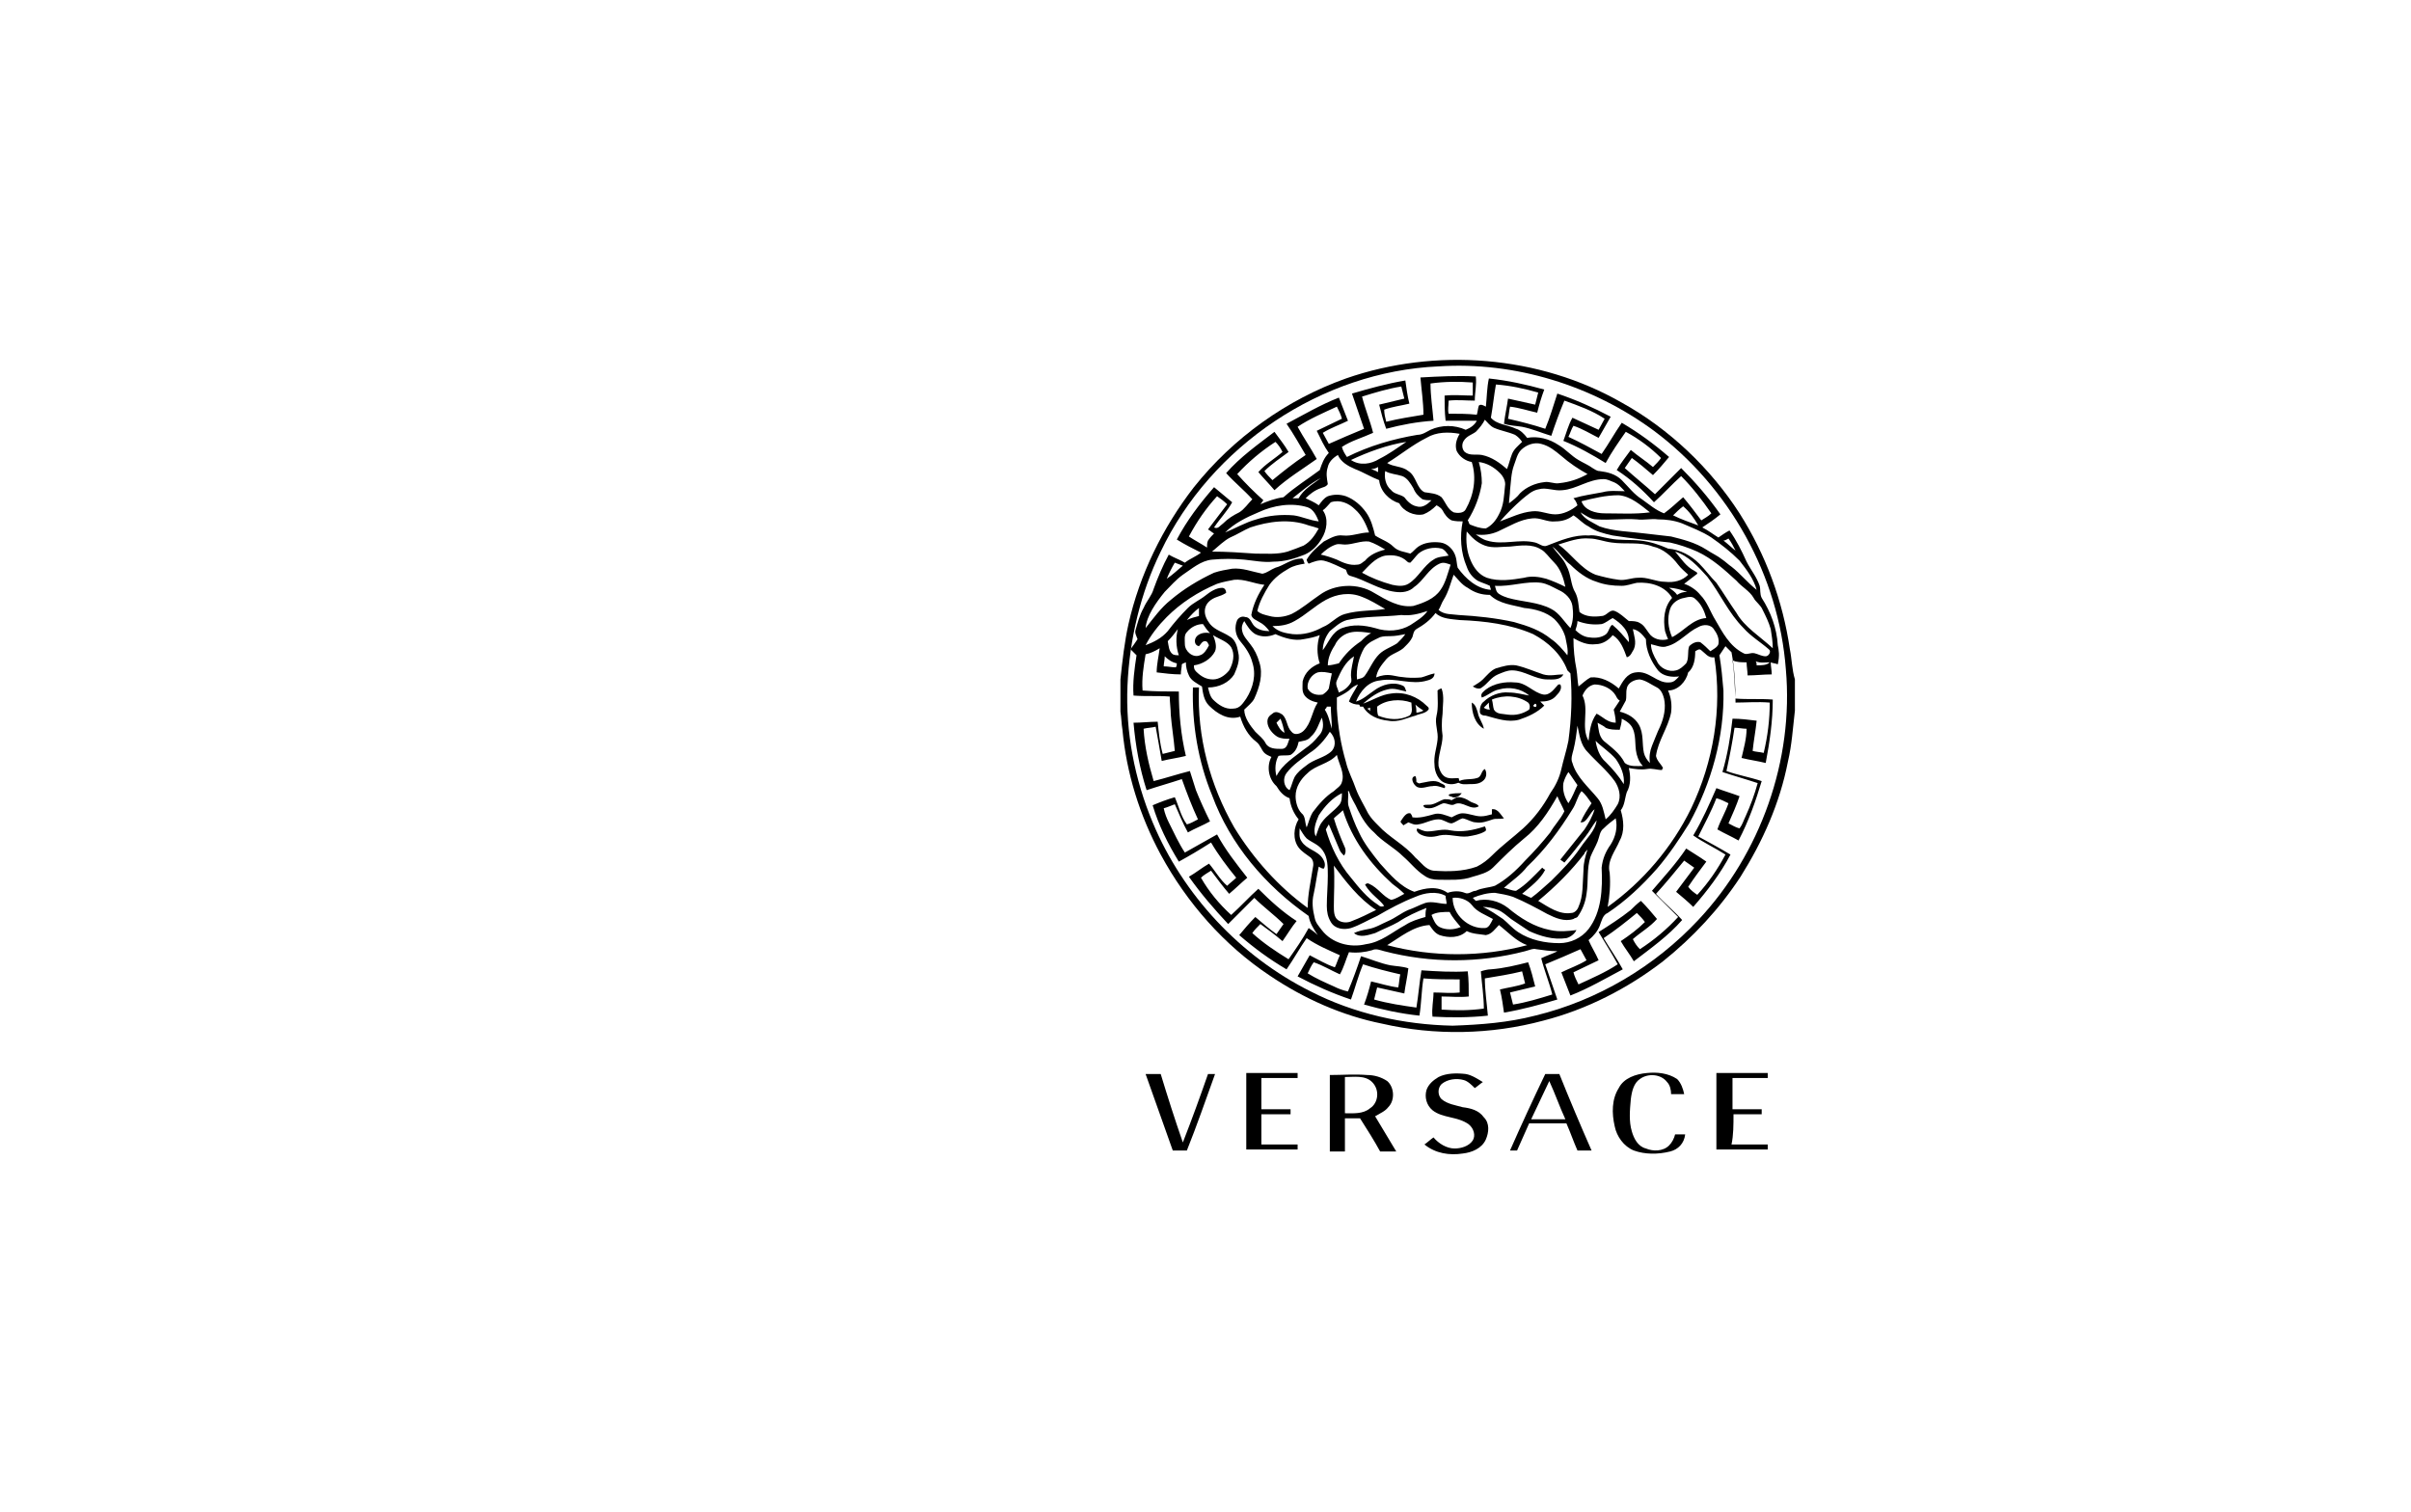 <?xml version="1.0" encoding="utf-8"?>
<!-- Generator: Adobe Illustrator 26.0.3, SVG Export Plug-In . SVG Version: 6.00 Build 0)  -->
<svg version="1.1" id="Слой_8" xmlns="http://www.w3.org/2000/svg" xmlns:xlink="http://www.w3.org/1999/xlink" x="0px" y="0px"
	 viewBox="0 0 239.5 150.2" style="enable-background:new 0 0 239.5 150.2;" xml:space="preserve">
<g>
	<path d="M177.8,64.5c-0.7-4.8-2.4-9.4-5-13.5c-2.9-4.5-7-8.4-11.7-11c-8.2-4.7-18.5-5.5-27.4-2.4c-5.9,2.1-11.2,5.9-15.1,10.8
		c-3.1,4-5.4,8.7-6.5,13.6c-0.4,1.8-0.6,3.6-0.8,5.5v3.2c0.1,0.6,0.1,1.2,0.2,1.8c0.4,4.3,1.7,8.5,3.8,12.4c2.6,4.8,6.3,9,10.8,12
		c3.4,2.3,7.2,4,11.2,4.8c5.2,1.2,10.8,1.1,16-0.3c4.3-1.1,8.4-3.2,11.9-5.9c3-2.4,5.6-5.2,7.7-8.4c2.2-3.5,3.9-7.3,4.7-11.4
		c0.4-1.7,0.5-3.4,0.7-5.1v-3.1C178,66.5,178,65.5,177.8,64.5z M168.7,91.4c-4.3,4.6-10,8-16.2,9.5c-2.7,0.7-5.4,0.9-8.2,1
		c-4.9-0.1-9.8-1.2-14.1-3.4c-7-3.5-12.7-9.6-15.7-16.8c-1.8-4.3-2.7-9-2.5-13.6c0.2-4.6,1.3-9.2,3.3-13.3c5-10.5,16-17.9,27.6-18.4
		c7.6-0.5,15.3,1.9,21.4,6.4c7.5,5.6,12.4,14.4,13.1,23.7C178.2,75.5,174.9,84.8,168.7,91.4z"/>
	<path d="M176.6,64.1c-0.1-1.7-0.7-3.3-1.6-4.7c-0.2-0.4-0.1-0.8-0.2-1.2c-0.3-0.9-0.9-1.6-1.3-2.4c-0.5-1.1-1-2.1-1.7-3.1
		c-0.4,0.2-0.8,0.5-1.1,0.7c-0.5-0.3-1-0.7-1.6-1c0.6-0.4,1.2-0.8,1.8-1.3c-1.2-1.7-2.5-3.2-3.9-4.6c-0.9,0.9-1.7,1.7-2.6,2.6
		c-1-0.9-2-1.7-3-2.6c0.2-0.3,0.5-0.7,0.7-1c0.7,0.5,1.4,1.1,2.1,1.7c0.6-0.6,1.1-1.2,1.6-1.8c-1.5-1.3-3-2.4-4.7-3.4
		c-0.7,1-1.3,2.1-2,3.1c-1.1-0.6-2.2-1.2-3.3-1.7c0.2-0.4,0.3-0.8,0.5-1.1c0.9,0.3,1.7,0.8,2.5,1.2c0.4-0.7,0.8-1.4,1.2-2.1
		c-1.7-0.9-3.5-1.7-5.3-2.3c-0.4,1.2-0.7,2.3-1.2,3.5c-1.2-0.4-2.4-0.7-3.7-1c0.1-0.4,0.1-0.8,0.2-1.2c0.9,0.1,1.8,0.4,2.7,0.6
		c0.2-0.8,0.4-1.5,0.7-2.3c-1.8-0.5-3.6-0.9-5.5-1.1c-0.2,0.9-0.2,1.9-0.3,2.8c-0.2-0.1-0.5-0.3-0.7-0.1c-0.1,0.3-0.1,0.6-0.2,0.9
		c-0.9-0.1-1.9-0.1-2.8-0.1c-0.1-0.4,0-0.8,0-1.3c0.9-0.1,1.7,0,2.6,0c0-0.8,0.2-1.6,0.1-2.4c-1.8-0.1-3.7,0-5.5,0.1
		c0.1,1.2,0.3,2.5,0.3,3.7c-1.2,0.2-2.5,0.4-3.7,0.7c-0.1-0.4-0.2-0.8-0.2-1.2c0.8-0.3,1.7-0.4,2.5-0.6c-0.2-0.8-0.3-1.6-0.4-2.3
		c-1.8,0.3-3.6,0.8-5.3,1.3c0.4,1.2,0.8,2.3,1.2,3.5c-1.2,0.5-2.4,1-3.5,1.5c-0.2-0.4-0.4-0.7-0.6-1.1c0.8-0.5,1.7-0.8,2.5-1.2
		c-0.3-0.8-0.6-1.5-0.9-2.3c-1.8,0.7-3.5,1.7-5.2,2.6c0.7,1,1.3,2.1,1.9,3.1c-1.2,0.8-2.2,1.6-3.3,2.5c-0.3-0.3-0.6-0.6-0.8-0.9
		c0.7-0.7,1.6-1.3,2.4-1.9c-0.4-0.7-0.9-1.3-1.4-2c-1.7,1.3-3.4,2.5-4.8,4.1c0.8,0.9,1.8,1.7,2.6,2.6c-0.4,0.4-0.8,1-1.3,1.3
		c-0.6,0.3-1.1,0.6-1.6,1.1c-0.3,0.2-0.5,0.6-0.9,0.4c0.6-0.9,1.3-1.6,1.8-2.5c-0.6-0.5-1.2-1-1.8-1.5c-1.4,1.6-2.7,3.3-3.7,5.2
		c0.8,0.5,1.6,0.9,2.4,1.3c-0.5,0.4-1.1,0.6-1.6,1c-0.5-0.3-1.1-0.5-1.6-0.8c-0.6,1.1-1.1,2.3-1.5,3.4c-0.2,0.7-0.7,1.2-1,1.9
		c-0.4,0.7-0.6,1.5-0.8,2.2c-0.1,0.3,0.1,0.6,0.2,0.9c-0.2,0.3-0.4,0.6-0.7,1c0.2,0.2,0.4,0.4,0.6,0.6c-0.2,1.3-0.4,2.7-0.3,4
		c1.2,0.1,2.4,0,3.6,0.1c0,0.6,0.1,1.2,0.1,1.8c0.1,1.2,0.3,2.4,0.4,3.6c-0.4,0.1-0.8,0.2-1.2,0.3c-0.3-1.1-0.4-2.2-0.5-3.2
		c-0.8,0-1.6,0.1-2.4,0.1c0.2,2.3,0.6,4.5,1.3,6.7c1.2-0.4,2.3-0.7,3.5-1.1c0.5,1.4,1,2.7,1.6,4c-0.4,0.2-0.7,0.4-1.1,0.5
		c-0.6-0.8-0.8-1.8-1.2-2.7c-0.7,0.2-1.5,0.5-2.2,0.8c0.6,2,1.5,3.8,2.6,5.6c1.1-0.6,2.1-1.2,3.2-1.9c0.7,1.2,1.6,2.4,2.5,3.5
		c-0.3,0.3-0.6,0.5-0.9,0.8c-0.7-0.6-1.2-1.5-1.8-2.2c-0.7,0.4-1.3,0.9-2,1.3c1.2,1.7,2.5,3.2,3.9,4.7c0.9-0.9,1.7-1.7,2.6-2.6
		c0.9,0.9,2,1.7,2.9,2.6c-0.2,0.3-0.5,0.7-0.7,1c-0.7-0.5-1.4-1.1-2.1-1.7c-0.6,0.6-1.1,1.2-1.6,1.8c1.5,1.3,3,2.4,4.7,3.4
		c0.7-1,1.3-2.1,2-3.1c1,0.7,2.2,1.2,3.3,1.7c-0.2,0.4-0.3,0.8-0.5,1.2c-0.9-0.3-1.7-0.8-2.5-1.2c-0.4,0.7-0.8,1.4-1.2,2.1
		c1.7,0.9,3.5,1.7,5.3,2.3c0.4-1.1,0.7-2.3,1.2-3.5c1.2,0.4,2.4,0.7,3.7,1c-0.1,0.4-0.1,0.8-0.2,1.3c-0.9-0.1-1.8-0.4-2.7-0.6
		c-0.2,0.8-0.4,1.5-0.7,2.3c1.8,0.5,3.6,0.9,5.5,1.1c0.2-1.2,0.2-2.5,0.4-3.7c1.2,0.1,2.4,0.1,3.6,0.1c0,0.4,0,0.8,0,1.3
		c-0.9,0.1-1.7,0-2.6,0c0,0.8-0.2,1.6-0.1,2.4c1.8,0.1,3.7,0.1,5.5-0.1c-0.1-1.2-0.3-2.5-0.3-3.7c1.2-0.2,2.5-0.4,3.7-0.7
		c0.1,0.4,0.2,0.8,0.3,1.2c-0.8,0.3-1.7,0.4-2.5,0.6c0.2,0.8,0.3,1.6,0.4,2.3c1.8-0.3,3.6-0.8,5.3-1.3c-0.4-1.2-0.8-2.3-1.2-3.5
		c1.2-0.5,2.4-1,3.5-1.5c0.2,0.4,0.4,0.7,0.6,1.1c-0.8,0.5-1.7,0.8-2.5,1.2c0.3,0.8,0.6,1.5,0.9,2.3c1.8-0.7,3.5-1.7,5.2-2.6
		c-0.6-1.1-1.3-2.1-1.9-3.1c1.2-0.8,2.2-1.6,3.3-2.5c0.3,0.3,0.6,0.6,0.8,0.9c-0.7,0.7-1.5,1.3-2.4,1.9c0.4,0.7,0.9,1.3,1.3,2
		c1.7-1.3,3.4-2.5,4.8-4.1c-0.8-0.9-1.8-1.7-2.6-2.6c1-1.1,1.9-2.2,2.8-3.3c0.3,0.2,0.7,0.5,1,0.7c-0.6,0.8-1.2,1.6-1.8,2.4
		c0.6,0.5,1.2,1,1.7,1.5c1.4-1.6,2.7-3.3,3.7-5.2c-1-0.6-2.1-1.2-3.2-1.8c0.6-1.2,1.3-2.5,1.8-3.8c0.4,0.1,0.8,0.3,1.2,0.5
		c-0.3,0.9-0.8,1.7-1.1,2.6c0.7,0.4,1.4,0.7,2.1,1.1c1-1.9,1.7-3.9,2.3-5.9c-1.2-0.4-2.4-0.6-3.5-1c0.3-1.4,0.6-2.9,0.8-4.3
		c0.4,0,0.8,0.1,1.2,0.1c0,1-0.3,2-0.5,2.9c0.8,0.2,1.6,0.3,2.4,0.5c0.4-2.1,0.7-4.2,0.7-6.3c-1.2-0.1-2.5,0-3.7-0.1
		c-0.1-1.3-0.1-2.6-0.3-3.8c0.4,0.2,0.9,0.2,1.4,0.2c0,0.4,0.1,0.9,0.1,1.3c0.8,0,1.6-0.1,2.4-0.1c0-0.4-0.1-0.8-0.1-1.2
		c0.2,0.1,0.5,0.1,0.7,0.2C176.8,65.1,176.7,64.6,176.6,64.1z M171.7,53.5c0.3,0.4,0.5,0.8,0.7,1.2c-0.4-0.3-0.8-0.7-1.2-1
		C171.4,53.7,171.5,53.6,171.7,53.5z M170,53.4c1,0.7,1.9,1.4,2.8,2.3c0.7,0.9,1.4,1.8,1.7,2.9c-0.9-0.7-1.6-1.6-2.5-2.3
		c-0.3-0.2-0.6-0.5-0.9-0.7c-0.5-0.4-1-0.6-1.6-1c-1.1-0.7-2.3-1-3.5-1.3c-0.9-0.1-1.7-0.2-2.6-0.3c-1.5-0.2-3.1-0.2-4.5-0.7
		c-0.7-0.4-1.5-0.7-1.9-1.4c0.5,0.3,1,0.7,1.6,0.7c1.3,0.1,2.7-0.1,4,0c0.7,0.1,1.4-0.1,2.1,0c0.8,0,1.6,0.1,2.4,0.4
		C168,52.4,169.1,52.8,170,53.4z M156.7,50.2c-0.6,0.5-1.4,0.9-2.2,0.9c-0.8,0-1.5-0.4-2.3-0.3c-1.1,0.1-2.1,0.6-3.2,1
		c0.7-0.8,1.4-1.5,2.2-2.2c0.5-0.4,1-0.9,1.7-1c0.7-0.2,1.5,0.2,2.3,0.1c1.4-0.1,2.6-1.1,4.1-1.1c0.4,0,0.7,0.2,1,0.3
		c0.5,0.2,0.8,0.6,1.1,0.9c-0.7,0-1.5-0.1-2.2,0.1c-1,0.2-1.9,0.3-2.9,0.6C156.5,49.7,156.6,49.9,156.7,50.2z M160.9,83.5
		c0.5-0.9,0.4-2,0.1-3c0.4-0.5,0.4-1.2,0.6-1.8c0.4-0.7,0.4-1.6,0.2-2.4c0.6,0.1,1.2,0.2,1.8,0.1c0.5-0.1,1,0.1,1.5,0.1
		c0-0.1,0.1-0.2,0.1-0.2c-0.2-0.4-0.6-0.7-0.7-1.2c0.2-1.5,1.2-2.8,1.5-4.3c0.1-0.8,0-1.5-0.3-2.2c1,0,1.8-0.9,2-1.8
		c0.6-0.5,0.7-1.4,0.7-2.1c0.2-0.1,0.4-0.3,0.6-0.1c0.4,0.3,0.7,0.8,1.3,0.7c0.8,5.1-0.1,10.4-2.3,15c-1.9,3.9-4.8,7.3-8.3,9.8
		c0.2-1.1,0.3-2.2,0.2-3.4C159.6,85.5,160.5,84.5,160.9,83.5z M157,84.2c-0.8,1.2-1.9,2.3-2.9,3.3c-0.7,0.6-1.3,1.2-2,1.7
		c-0.3-0.1-0.6-0.3-0.9-0.4c0.8-0.7,1.8-1.4,2.3-2.4c-0.1,0-0.2-0.1-0.3-0.2c-0.8,0.8-1.6,1.7-2.6,2.3c-0.4,0-0.8-0.2-1.2-0.3
		c0.8-0.7,1.7-1.3,2.3-2.1c1.8-1.7,3.2-3.6,4.5-5.7c0.4-0.6,0.5-1.3,0.9-1.8c0.4,0.3,0.7,0.8,1,1.2c-0.4,0.6-0.8,1.2-1.1,1.9
		c0.1,0,0.3,0,0.4-0.1c0.4-0.3,0.6-0.9,1-1.2c-0.2,0.7-0.6,1.4-1,2c-0.8,1-1.6,2-2.4,3c0.1,0.1,0.3,0.2,0.4,0.3
		c0.7-0.8,1.4-1.7,2.1-2.6c0.4-0.5,0.7-1.1,1.1-1.6C158.5,82.5,157.6,83.3,157,84.2z M157.7,84.4c-0.2,0.6-0.4,1.3-0.4,2
		c-0.1,1.3,0,2.6-0.5,3.7c-0.1,0.3-0.4,0.6-0.7,0.6c-1.2,0.2-2.3-0.6-3.3-1.2c1.7-1.4,3.3-3,4.6-4.7
		C157.4,84.7,157.5,84.6,157.7,84.4z M143,92.9c0.9,0.3,2,0.3,2.7-0.4c0.6,0.3,1.3,0.3,1.9,0.4c0.6-0.1,0.9-0.6,1.3-1
		c0.9,0.7,1.7,1.6,2.8,2c-4.5,1.2-9.4,1.2-13.9,0c1.3-0.8,2.6-1.9,4.2-2C142.2,92.2,142.5,92.7,143,92.9z M142.2,90.9
		c0.5-0.3,1.2-0.3,1.8-0.3c0.3,0.6,0.7,1,1.1,1.5c-0.7,0.3-1.5,0.3-2.1,0C142.6,91.9,142.4,91.4,142.2,90.9z M147.5,92.2
		c-1.6,0.1-3.2-1.3-3.2-3c0.7-0.1,1.5,0.2,1.9,0.7c0.5,0.7,1.4,1,2.1,1.4C148.1,91.7,147.9,92.2,147.5,92.2z M145.5,88.7
		c-0.5-0.2-1.1-0.2-1.7,0c-1-0.7-2.2-0.5-3.3-0.1c-1.4-0.5-2.4-1.7-3.4-2.8c-0.8-1-1.6-2-2.1-3.1c-0.4-0.8-0.7-1.6-1-2.5
		c-0.2-0.5,0-1.1-0.1-1.6l0.1,0c0.2,0.7,0.6,1.2,0.9,1.9c0.4,0.8,0.9,1.6,1.6,2.2c0.8,0.9,2,1.5,2.9,2.4c0.7,0.6,1.3,1.4,2.1,1.9
		c0.4,0.3,0.9,0.4,1.4,0.4c1.1,0,2.3,0.1,3.4-0.3c0.7-0.2,1.5-0.4,2-0.9c1-1,2-2,3.1-2.9c1.4-1.1,2.4-2.6,3.3-4.2
		c0.2,0.5,0.5,1,0.7,1.5c-0.4,0.8-1,1.4-1.4,2.1c-0.8,1-1.6,1.9-2.5,2.8c-0.9,1-1.9,1.9-3,2.5c-0.6,0.2-1.3,0.2-1.9,0.5
		C146.2,88.5,145.9,88.9,145.5,88.7z M137.5,90c-0.2,0.1-0.4,0.1-0.6-0.1c-1.1-0.7-1.9-1.7-2.7-2.7c-1.2-1.4-2-3.1-2.5-4.8
		c0.1-0.2,0.2-0.3,0.3-0.5c0.4,0.9,0.7,1.7,1.1,2.6c0.1,0.2,0.3,0.4,0.4,0.5c0.2-0.2,0.2-0.6,0.1-0.8c-0.4-0.9-0.8-1.9-1.1-2.9
		c0.3-0.3,0.6-0.5,0.9-0.8c0.9,2.9,2.7,5.3,4.9,7.3c0.4,0.3,0.8,0.6,1.2,1c-0.4,0.2-0.8,0.5-1.3,0.6c-0.8-0.3-1.3-1.2-2.2-1.6
		c-0.2-0.1-0.3,0-0.4,0.1C136.2,88.9,137,89.3,137.5,90z M132.5,86c1.2,1.6,2.5,3.3,4.2,4.4c-0.8,0.4-1.6,0.8-2.4,1.1
		c-0.4,0.2-1,0.2-1.4-0.1c-0.4-0.3-0.4-0.9-0.4-1.4C132.5,88.8,132.6,87.4,132.5,86z M119.5,62c0.2,0.3,0.4,0.6,0.7,0.9
		c-0.5-0.1-1,0-1.3,0.3c-0.3,0.3-0.3,0.9,0.2,1c0.2-0.2,0.3-0.5,0.6-0.5c0.3,0,0.3,0.3,0.4,0.4c-0.2,0.4-0.5,0.9-0.9,1
		c-0.7,0.3-1.5-0.4-1.5-1.1c0-0.4-0.1-0.9,0.2-1.2C118.3,62.3,118.9,62,119.5,62z M117.9,61.6c0.4-0.5,0.8-0.9,1.2-1.2
		c0,0.3,0,0.5,0,0.8C118.7,61.3,118.3,61.4,117.9,61.6z M120.7,64.7c0.2-0.5,0-1.1-0.2-1.6c0.6,0.4,1.4,0.6,1.8,1.2
		c0.4,0.7,0.2,1.6-0.2,2.3c-0.4,0.5-1,0.9-1.6,0.9c-0.7,0-1.2-0.3-1.7-0.8c-0.2-0.2-0.2-0.4-0.2-0.6C119.4,66,120.3,65.5,120.7,64.7
		z M122.6,67c0.3-0.7,0.6-1.4,0.4-2.2c-0.1-0.6-0.3-1.3-0.9-1.6c-0.6-0.4-1.4-0.6-1.9-1.2c-0.3-0.4-0.6-0.9-0.5-1.5
		c0.1-0.6,0.6-1,1.2-1.2c0.3-0.1,0.6-0.2,0.9-0.4c0-0.2-0.1-0.5-0.4-0.5c-0.6,0-1.2,0.4-1.7,0.8c-0.5,0.4-1.2,0.7-1.7,1.2
		c-0.7,0.7-1.4,1.5-2,2.3c-0.6,0.7-1.4,1.1-2.2,1.4c0.5-1,1.3-2,2.1-2.8c1.4-1.4,3.1-2.5,5-3.3c0.6-0.2,1.2-0.3,1.7-0.4
		c1-0.1,2,0.4,3,0.5c-0.6,0.9-1.1,1.9-1.3,3c0.1,0.4,0.5,0.5,0.8,0.7c0.4,0.2,0.7,0.5,1,0.9c-0.5,0-1.1-0.1-1.5-0.5
		c-0.3-0.3-0.4-0.9-0.9-0.9c-0.3-0.1-0.6,0-0.8,0.3c-0.3,0.7-0.2,1.5,0.3,2.1c0.5,0.6,1,1.3,1.2,2.1c0.4,1.2,0.1,2.5-0.6,3.6
		c-0.3,0.4-0.6,1-1.3,1c-0.8,0.1-1.5-0.4-2-0.9c-0.3-0.3-0.4-0.8-0.5-1.2C121.1,68.3,122.1,67.8,122.6,67z M116.5,65
		c-0.4-0.3-0.4-0.8-0.5-1.3c0.4-0.4,0.7-0.8,1-1.2c-0.2,0.8-0.2,1.7,0.1,2.6C116.9,65.1,116.7,65.1,116.5,65z M116.9,65.9
		c0,0.1,0,0.3-0.1,0.4c-0.4,0-0.8-0.1-1.2-0.1c0-0.3,0.1-0.6,0.1-1C116,65.5,116.4,65.8,116.9,65.9z M124.6,69.4
		c0.5-1.1,0.9-2.4,0.5-3.6c-0.2-0.7-0.5-1.3-0.9-1.8c-0.3-0.4-0.7-0.8-0.8-1.3c-0.1-0.4,0-0.7,0.2-1c0.3,0.5,0.6,1,1.1,1.3
		c0.6,0.3,1.3,0.3,2,0c0.9,0.4,1.9,0.7,2.8,0.5c0.6-0.1,1.1-0.2,1.6-0.4c-0.3,0.9-0.3,1.9,0,2.8c-0.8,0.3-1.5,0.9-1.7,1.8
		c0,0.5-0.1,1,0.2,1.4c0.3,0.4,0.8,0.6,1.3,0.7c-0.6,0.9-0.6,2-1.4,2.8c-0.3,0.3-0.9,0.5-1.2,0.1c-0.5-0.5-0.4-1.2-0.9-1.7
		c-0.3-0.2-0.7-0.4-1-0.1c-0.3,0.2-0.5,0.4-0.5,0.8c0,0.6,0.5,1.2,1,1.5c0.4,0.2,0.8,0.2,1.2,0.2c-0.2,0.4-0.2,1-0.8,1
		c-0.6,0-1.3,0-1.6-0.6c-0.2-0.4-0.6-0.7-1-1.1c-0.5-0.6-1.1-1.4-1.1-2.2C124,70.1,124.4,69.8,124.6,69.4z M151.4,60.4
		c1.1,0.1,2.2,0.4,3,1.1c0.5,0.5,0.9,1.1,1.1,1.8c0.1,0.6,0.3,1.2,0.2,1.8c-0.5-0.6-1-1.2-1.6-1.6c-1.1-0.9-2.3-1.3-3.7-1.7
		c-1.8-0.4-3.7-0.6-5.5-0.7c-0.7-0.1-1.4,0-2-0.5c0.2-0.3,0.3-0.7,0.5-1c0.5-0.8,0.7-1.7,1-2.5c0.4,0.4,0.8,1,1.4,1.3
		c0.7,0.5,1.4,0.7,2.2,0.7C148.9,60,150.3,60.1,151.4,60.4z M148.5,58.2c1.6,0.1,3.1-0.5,4.6-0.3c0.6,0.1,1.1,0.4,1.7,0.7
		c0.7,0.3,1.3,0.9,1.4,1.6c0.1,0.7,0.1,1.5-0.2,2.2c-0.6-0.6-1.1-1.5-1.9-1.9c-1.3-0.7-2.9-0.7-4.3-1.1c-0.3-0.1-0.6-0.2-0.9-0.4
		C148.6,58.8,148.6,58.5,148.5,58.2z M145,61.6c2.5,0.1,5,0.4,7.3,1.4c1.5,0.8,2.8,2,3.4,3.6c0.1,0.1,0.2,0.2,0.3,0.3
		c0.2,2.2,0.1,4.5-0.2,6.7c-0.2,1-0.5,1.9-0.7,2.8c-0.2,0.9-0.6,1.7-1.1,2.4c-0.7,1.3-1.6,2.5-2.7,3.5c-1,0.9-2.1,1.7-3.1,2.7
		c-0.4,0.4-0.9,0.8-1.5,1.1c-1.4,0.5-2.9,0.5-4.3,0.4c-0.8-0.1-1.2-0.8-1.8-1.3c-1.1-1.3-2.6-2-3.7-3.2c-0.4-0.4-0.7-0.7-1-1.2
		c-0.4-0.8-0.9-1.6-1.2-2.4c-0.3-0.9-0.8-1.8-1-2.7c-0.5-1.7-0.8-3.5-0.9-5.3c0-0.4,0-0.7,0-1.1c0.4-0.2,0.8-0.4,1.2-0.7
		c0.3-0.3,0.6-0.5,0.9-0.6c-0.3,0.6-0.7,1.1-0.9,1.7c0.3,0.2,0.6,0.3,1,0.3c0,0,0.1,0.1,0.1,0.2c0.1,0,0.2,0,0.3,0
		c0.5,0.9,1.5,1.3,2.5,1.4c1,0.2,1.9-0.3,2.7-0.5c0.4-0.2,1-0.2,1.3-0.6c0.1-0.2-0.1-0.3-0.2-0.4c-0.9-0.9-2.2-1.4-3.5-1.2
		c-1,0.1-1.9,0.7-2.8,1c0.7-0.6,1.5-1.2,2.4-1.4c0.7-0.2,1.3,0.1,1.9,0.2c-0.1-0.2-0.1-0.5-0.4-0.6c-0.9-0.4-2-0.1-2.8,0.5
		c-0.6,0.4-1.1,0.9-1.8,1.1c0.4-1,1.2-2,2.4-2.1c1.6-0.3,3.1,0.5,4.7,0c0.4-0.1,0.7-0.3,0.7-0.7c-0.5,0.1-0.9,0.3-1.3,0.4
		c-1,0.1-2,0-2.9-0.2c-0.6-0.1-1.1,0-1.6,0.2c0.1-0.7,0.5-1.2,1-1.8c0.5-0.6,1.4-0.7,1.9-1.3c0.3-0.3,0.5-0.5,0.7-0.9
		c0.1-0.3,0.1-0.6,0.4-0.8c0.7-0.4,1.4-0.9,1.9-1.6C143.2,61.5,144.2,61.5,145,61.6z M156.7,78c-0.3,0.6-0.5,1.2-0.9,1.8
		c-0.4-0.6-0.6-1.3-0.5-2c0.1-0.4,0.3-0.8,0.5-1.1C156.1,77.1,156.4,77.6,156.7,78z M132,68.4c-0.1,0.2-0.3,0.4-0.6,0.6
		c-0.5,0.1-1.2,0-1.5-0.6c-0.1-0.7,0.4-1.4,1-1.6c0.5-0.1,0.9,0,1.4,0.1C132.2,67.3,132.1,67.9,132,68.4z M132.3,72.4
		c-0.2-0.6-0.3-1.3-0.7-1.9c0.1-0.1,0.2-0.2,0.2-0.3c0.1,0,0.3,0,0.4,0C132.2,70.9,132.3,71.6,132.3,72.4z M131.9,66.1
		c0-0.7,0.3-1.4,0.7-2c0.3-0.7,1-1.2,1.7-1.3c0.6-0.1,1.3,0,1.9,0.1c-0.4,0.2-0.7,0.5-1,0.8c-0.9,0.6-1.6,1.3-2.2,2.2
		C132.6,66,132.2,66.1,131.9,66.1z M137.1,63.3c0.3-0.1,0.7-0.1,1-0.1c0.5,0,1-0.1,1.5-0.2c-0.2,0.3-0.5,0.6-0.8,0.9
		c-0.6,0.4-1.3,0.6-1.8,1.1c-0.6,0.6-0.9,1.4-1.4,2.1c-0.2,0.3-0.5,0.3-0.8,0.4c-0.1-1.1,0.2-2.2,0.7-3.1
		C135.9,63.8,136.5,63.6,137.1,63.3z M132.8,67.6c0.4-0.9,0.8-1.8,1.7-2.4c-0.1,0.6-0.3,1.2-0.3,1.9c0,0.2,0.1,0.5,0,0.7
		c-0.3,0.5-0.7,0.8-1.2,1C132.9,68.4,132.6,68,132.8,67.6z M135.8,70.4c0.1,0,0.3-0.1,0.3-0.1c0,0.1,0,0.3,0,0.4
		C136.1,70.6,136,70.5,135.8,70.4z M136.8,70.2c0.9-0.7,2.3-0.8,3.4-0.4c0,0.4,0.2,1-0.2,1.3c-1,0.5-2.1,0.4-3.1,0
		C136.8,70.8,136.8,70.5,136.8,70.2z M140.6,70c0.2,0.2,0.5,0.4,0.8,0.6c-0.2,0.1-0.5,0.2-0.7,0.2C140.7,70.6,140.7,70.3,140.6,70z
		 M140.1,62.1c-1,0.6-2.3,0.7-3.5,0.3c-1.1-0.3-2.2-0.4-3.3,0c-1,0.4-1.3,1.4-1.9,2.2c0-0.7,0.3-1.4,0.7-1.9c0.5-0.4,1-0.9,1.7-1.1
		c1.8-0.4,3.6-0.3,5.4-0.5c0.9,0.1,1.7-0.1,2.6-0.4C141.4,61.3,140.7,61.7,140.1,62.1z M133.6,61c-0.8,0.2-1.4,1-2.2,1.3
		c-0.9,0.5-1.9,0.8-3,0.7c-0.7-0.1-1.4-0.2-2-0.8c0.8,0,1.5-0.1,2.2-0.5c1.1-0.6,2-1.5,3.1-2.1c1.1-0.6,2.4-0.8,3.6-0.3
		c0.8,0.3,1.6,0.8,2.3,1.2C136.4,60.7,135,60.6,133.6,61z M127.6,72.8c-0.4-0.2-0.6-0.6-0.8-1c0.1-0.1,0.3-0.3,0.4-0.4
		C127.4,71.9,127.5,72.3,127.6,72.8z M127,75.1c0.4-0.1,0.8,0,1.2-0.1c0.5-0.3,0.7-0.8,0.8-1.3c0.4-0.1,0.9-0.1,1.2-0.5
		c0.6-0.5,0.8-1.3,1.1-1.9c0.2,0.6,0.2,1.3-0.3,1.8c-0.4,0.5-0.8,0.9-1.4,1.3c-1,0.8-2.2,1.5-2.8,2.7
		C126.6,76.4,126.7,75.6,127,75.1z M127.8,76.8c0.6-0.8,1.5-1.4,2.3-2c0.8-0.5,1.5-1.3,2-2.1c0.5,0.5,0.7,1.3,0.2,1.9
		c-0.7,0.7-1.8,0.8-2.6,1.5c-0.4,0.3-0.8,0.6-1.1,1.1c-0.2,0.4-0.3,0.9-0.5,1.3C127.5,78.2,127.4,77.3,127.8,76.8z M129.9,76.8
		c0.8-0.8,2.1-0.9,2.9-1.8c0.2,0.9,0.8,1.8,0.5,2.7c-0.1,0.4-0.5,0.6-0.8,0.9c-0.8,0.5-1.5,1.3-2.1,2.1c-0.3,0.5-0.4,1-0.6,1.5
		c-0.2-0.5-0.1-1.1-0.5-1.4c-0.4-0.4-0.6-1.1-0.6-1.7C128.7,78.2,129.2,77.4,129.9,76.8z M131,81c0.6-0.9,1.3-1.7,2.3-2.2
		c0,0.4,0,0.9-0.3,1.2c-0.5,0.6-1.2,1-1.7,1.7c-0.3,0.4-0.4,0.9-0.6,1.4C130.4,82.5,130.7,81.7,131,81z M158.7,79.3
		c-0.9-1.1-2.1-2.1-2.5-3.5c-0.2-0.4,0-0.9,0.1-1.3c0.2-0.8,0.3-1.6,0.4-2.4c0.2,0.9,0.3,1.9,1,2.6c0.9,1,1.9,1.8,2.7,2.9
		c0.4,0.6,0.7,1.5,0.3,2.3c-0.3,0.5-0.7,1.1-1.2,1.5C159.3,80.6,159.2,79.9,158.7,79.3z M158.5,64c0.7,0,1.3-0.4,1.7-0.9
		c0.8,0.5,1.1,1.4,1.4,2.2c0.4-0.1,0.5-0.5,0.7-0.8c0.3-0.7,0-1.4-0.1-2c0.6,0.1,1,0.6,1.3,1c0,1.1,0.5,2.2,1.2,3.1
		c0.5,0.6,1.4,0.7,2.1,0.6c-0.3,0.3-0.5,0.6-1,0.6c-1.2,0.1-2-1.2-3.3-1c-0.9,0.1-1.3,0.9-1.7,1.6c-0.8-0.7-1.8-1.2-2.8-1.1
		c-0.4,0.2-0.8,0.6-1.2,0.9c-0.1-0.5-0.1-1.1-0.2-1.7c-0.2-1-0.3-2-0.3-3.1C157,63.8,157.7,64.1,158.5,64z M156.5,62.6
		c0.1-0.3,0.2-0.6,0.2-0.9c0.8,0.3,1.6,0.4,2.4,0.3c0.4-0.1,0.7-0.4,1.1-0.6c0.8,0.5,1.7,1.3,1.6,2.4c-0.5-0.6-1-1.2-1.6-1.7l-0.1,0
		c-0.3,0.3-0.3,0.8-0.7,1c-0.5,0.3-1.1,0.3-1.7,0.2C157.2,63.2,156.8,62.9,156.5,62.6z M163.9,75.8c-0.3-0.3-0.5-0.6-0.6-1
		c-0.2-0.9,0-1.9-0.5-2.8c-0.4-0.7-1.1-1.1-1.9-1.3c0.2-0.4,0.4-0.7,0.6-1.1c0.1-0.4,0-0.8,0.1-1.2c0.1-0.6,0.8-0.9,1.3-0.9
		c0.6,0.1,1.1,0.5,1.7,0.8c0.4,0.2,0.6,0.7,0.7,1.1c0.2,0.9,0,1.9-0.4,2.8c-0.3,0.6-0.5,1.2-0.8,1.9
		C163.9,74.6,163.8,75.2,163.9,75.8z M157.2,69.1c0.2-0.5,0.6-1,1.2-1.1c0.8,0,1.7,0.4,2.1,1.1c0.1,0.2,0.2,0.4,0.4,0.5
		c-0.2,0.3-0.4,0.6-0.6,0.9c0.1,0.4,0.2,0.9,0.2,1.3c-0.8,0-1.3-0.6-1.9-0.9c-0.6,0.8-0.7,1.8-0.8,2.7
		C157,72.2,157.9,70.5,157.2,69.1z M160.5,75.4c0.5,0.7,0.9,1.6,0.8,2.5c-0.5-0.8-1.1-1.5-1.8-2.2c-0.6-0.5-0.9-1.4-1-2.1
		C159.1,74.2,159.9,74.7,160.5,75.4z M159.3,73.6c-0.5-0.5-0.5-1.2-0.6-1.8c0.3,0.2,0.6,0.3,0.8,0.5c0.4,0.2,0.9,0.2,1.4,0.2
		c0.1-0.4,0.2-0.7,0.2-1.1c0.4,0.2,0.9,0.5,1.1,1c0.4,0.9,0.1,1.9,0.5,2.9c0.1,0.3,0.3,0.6,0.5,0.8c-0.6,0-1.3,0.1-1.8-0.3
		C160.9,74.8,160,74.2,159.3,73.6z M169.9,64.7c-0.3-0.3-0.6-0.6-1-0.9c-0.4-0.1-0.8,0.1-1.1,0.4c-0.2,0.5,0,1.2-0.3,1.7
		c-0.3,0.3-0.6,0.6-1,0.7c-0.7,0.2-1.6-0.2-1.9-0.9c-0.3-0.5-0.6-1.1-0.6-1.7c0.5,0.1,1.1,0.4,1.6,0.2c1.2-0.3,2-1.4,3.1-1.9
		c0.5-0.3,1.3-0.3,1.6,0.3c0.3,0.4,0.5,0.9,0.4,1.4C170.6,64.3,170.2,64.5,169.9,64.7z M166.1,63.3c-0.4-0.9-0.5-1.9-0.2-2.8
		c0.2-0.6,0.8-1,1.4-1.1c0.4-0.1,0.8-0.2,1.1,0.1c0.6,0.5,0.9,1.2,1.1,1.9C168.1,61.5,167.3,62.7,166.1,63.3z M166.6,59.1
		c-0.2-0.3-0.5-0.5-0.8-0.7c0.6,0,1.2,0.2,1.8,0.4C167.2,58.8,166.9,58.9,166.6,59.1z M165.4,57.8c-0.9,0-1.8-0.5-2.7-0.4
		c-0.6,0-1.3,0.3-1.9,0.2c-0.8-0.1-1.6-0.3-2.3-0.5c-1.5-0.6-2.4-2.1-3.7-3c1-0.3,2-0.7,3.1-0.6c0.7,0,1.4,0.3,2.2,0.4
		c1.4,0.2,2.8-0.1,4.1,0.4c1,0.2,1.9,1,2.5,1.8c0.3,0.4,0.7,0.7,1,1C167.1,57.7,166.3,57.9,165.4,57.8z M156,56.1
		c0.7,0.7,1.6,1.4,2.6,1.7c0.8,0.3,1.6,0.4,2.5,0.4c0.5,0,1-0.2,1.5-0.3c1.3-0.1,2.8,0.3,3.5,1.5c-0.8,0.9-0.9,2.1-0.7,3.3
		c0.1,0.3,0.2,0.6,0.3,0.8c-0.7,0.2-1.5,0-1.9-0.6c-0.3-0.4-0.5-0.8-0.9-1c-0.3-0.2-0.7-0.2-1.1-0.2c-0.5-0.4-0.9-0.8-1.4-1
		c-0.5-0.2-0.8,0.5-1.3,0.5c-0.7,0.1-1.6,0.1-2.2-0.4c-0.1-0.6-0.1-1.3-0.4-1.9c-0.5-0.8-0.4-1.8-0.9-2.7c-0.3-0.7-0.9-1.2-1.4-1.9
		C154.9,54.8,155.3,55.6,156,56.1z M154.4,55.9c0.6,0.6,0.9,1.5,1.1,2.4c-0.6-0.3-1.3-0.6-1.9-0.8c-0.7-0.2-1.5-0.3-2.2-0.1
		c-1.2,0.2-2.5,0.4-3.7,0c-0.8-0.3-1.3-1-1.6-1.7c-0.4-0.9-0.5-1.9-0.4-2.9c0.5,0.6,1,1.1,1.8,1.4c0.8,0.3,1.7,0.1,2.5,0.1
		c1-0.1,2.2-0.3,3.1,0.3C153.5,54.8,153.9,55.4,154.4,55.9z M134.2,45.7c1.7-0.8,3.6-1.5,5.5-1.8c-0.9,0.6-1.7,1.2-2.7,1.7
		C136.2,46.1,135.1,46.3,134.2,45.7z M136.9,46.4c0,0.2,0,0.4,0,0.5c-0.2-0.1-0.4-0.2-0.7-0.3C136.5,46.6,136.7,46.5,136.9,46.4z
		 M137.6,46.8c0.5,0.3,1.1,0.3,1.7,0.5c0.5,0.2,0.8,0.7,1.1,1.2c0.2,0.5,0.5,0.8,0.9,1.1c0.3,0.1,0.6,0.1,0.9,0.1
		c-0.4,0.4-0.9,0.8-1.5,0.6c-0.5-0.1-0.9-0.5-1.2-0.9c-0.4-0.3-1-0.3-1.3-0.7C137.6,48.2,137.5,47.4,137.6,46.8z M141.5,48.9
		c-0.8-0.4-0.8-1.6-1.6-2.1c-0.6-0.5-1.5-0.4-2.1-0.8c1.3-0.8,2.5-1.8,3.9-2.5c1-0.6,2.2-0.6,3.3-0.4c-0.3,0.5-0.5,1.1-0.3,1.7
		c0.3,0.6,0.9,1,1.5,1.1c0.5,1.6,0.2,3.3-0.6,4.7c-0.2,0.4-0.8,0.4-1.2,0.3c-0.6-0.3-0.8-1-1.2-1.5C142.7,49,142.1,49,141.5,48.9z
		 M146,52.1c-0.1-0.1-0.1-0.3-0.2-0.4c0.7-1.1,1.2-2.4,1.4-3.7c0-0.7-0.1-1.4-0.3-2.1c0.8,0.1,1.5,0.5,2.1,1.1
		c0.3,0.3,0.6,0.8,0.5,1.3c-0.1,0.9-0.1,1.9-0.6,2.8c-0.3,0.6-0.7,1.1-1.3,1.4C147,52.5,146.5,52.3,146,52.1z M149.9,50
		c0-0.4,0.1-0.9,0.1-1.3c0.1-0.8,0.1-1.7,0.4-2.5c0.2-0.5,0.3-1.1,0.7-1.5c0.5-0.5,1.3-0.8,2-0.6c0.8,0.2,1.4,0.7,2,1.2
		c0.8,0.7,1.7,1.3,2.6,1.8c-0.9,0.5-1.8,0.8-2.8,0.9c-0.5,0.1-1-0.2-1.5-0.1c-0.9,0.1-1.8,0.5-2.4,1.1
		C150.7,49.4,150.3,49.7,149.9,50z M163.9,50.9c-1.5,0.2-3,0.1-4.5,0.1c-0.9,0-2-0.3-2.3-1.2c1.2-0.3,2.4-0.6,3.7-0.6
		C162,49.3,163,50.2,163.9,50.9z M166.2,51.2c0.3-0.3,0.6-0.6,1-0.9c0.6,0.5,1.1,1.2,1.5,1.9C167.9,51.9,167,51.6,166.2,51.2z
		 M148.6,38.2c1.4,0.1,2.8,0.4,4.2,0.8c-0.1,0.4-0.2,0.8-0.3,1.2c-0.9-0.2-1.8-0.4-2.7-0.6c-0.1,0.8-0.3,1.6-0.4,2.5
		c0.6,0.2,1.2,0.2,1.8,0.3c1,0.2,1.9,0.6,2.9,0.9c0.4-1.2,0.8-2.3,1.3-3.5c1.4,0.5,2.8,1,4,1.8c-0.2,0.4-0.4,0.7-0.6,1.1
		c-0.9-0.4-1.7-0.8-2.6-1.2c-0.4,0.7-0.6,1.5-0.9,2.3c1.5,0.6,2.9,1.4,4.2,2.2c0.6-1.1,1.3-2.1,2-3.1c1.3,0.7,2.5,1.6,3.5,2.6
		c-0.2,0.3-0.5,0.6-0.8,0.9c-0.7-0.6-1.5-1.1-2.2-1.7c-0.5,0.7-1,1.3-1.4,2c1.4,0.9,2.6,2,3.7,3.2c0.9-0.8,1.8-1.8,2.7-2.6
		c1.1,1.1,2.1,2.4,3,3.7c-0.3,0.3-0.7,0.5-1,0.7c-0.6-0.8-1.2-1.6-1.8-2.3c-0.6,0.5-1.2,1.1-1.9,1.6c-0.8-0.3-1.5-0.9-2.2-1.4
		c-0.8-0.5-1.3-1.2-2-1.9c-0.6-0.6-1.4-0.8-2.2-0.9c-0.3,0-0.5-0.2-0.7-0.3c-0.4-0.3-0.9-0.5-1.4-0.8c-0.7-0.4-1.3-1.1-2-1.5
		c-0.9-0.6-2-0.9-3.1-0.7c-0.3-0.4-0.7-0.8-1.1-0.9c-0.8-0.4-1.9-0.4-2.5-1.1C148.3,40.4,148.4,39.3,148.6,38.2z M147.5,41.7
		c0.3,0.3,0.5,0.6,0.9,0.8c0.7,0.3,1.4,0.4,2.1,0.7c0.3,0.2,0.5,0.4,0.7,0.7c-0.4,0.4-0.8,0.7-1,1.2c-0.2,0.5-0.3,1-0.5,1.5
		c-0.7-0.6-1.5-1.2-2.5-1.4c-0.6-0.1-1.2,0.1-1.7-0.3c-0.3-0.3-0.3-0.8-0.1-1.1c0.3-0.5,0.8-0.6,1.2-0.9
		C147,42.5,147.3,42.1,147.5,41.7z M136.4,43c-0.3-1.2-0.8-2.4-1.1-3.6c1.3-0.4,2.6-0.8,3.9-1c0.1,0.4,0.2,0.8,0.3,1.2
		c-0.8,0.2-1.7,0.4-2.5,0.6c0.2,0.8,0.4,1.6,0.7,2.4c1.5-0.4,3.1-0.7,4.7-0.8c-0.1-1.2-0.3-2.5-0.3-3.7c1.4-0.2,2.8-0.2,4.2-0.1
		c0,0.4,0,0.9,0,1.3c-0.9,0-1.8-0.1-2.8,0c0,0.8,0,1.6,0.1,2.5c1,0,2.1,0,3.1,0c-0.2,0.4-0.6,0.7-1.1,0.9c-1.1-0.5-2.4-0.5-3.5,0
		c-0.4,0.2-0.8,0.5-1.3,0.5c-2.4,0.4-4.8,1.1-7,2.2c-0.2-0.3-0.4-0.6-0.5-1C134.2,43.8,135.3,43.5,136.4,43z M132.9,45.2
		c0.3,0.7,1,1.1,1.7,1.4c0.8,0.3,1.6,0.8,2.4,1.1c0.1,1.1,1,2,2,2.3c0.4,0.8,1.5,1.3,2.4,1.1c0.5-0.2,0.9-0.5,1.3-0.9
		c0.2,0.1,0.5,0.3,0.6,0.5c0.2,0.4,0.5,0.8,0.9,1c0.4,0.1,0.8,0.1,1.1,0.1c-0.3,1.5-0.2,3.1,0.4,4.5c0.2,0.6,0.6,1.1,1.1,1.4
		c0.4,0.2,0.8,0.3,1.2,0.5c0,0.1,0.1,0.3,0.1,0.4c-1.4-0.1-2.5-1.1-3.3-2.2c-0.1-0.4-0.1-0.8-0.2-1.1c-0.2-0.7-0.8-1.3-1.5-1.4
		c-0.8-0.1-1.6,0-2.2,0.4c-0.3,0.2-0.5,0.5-0.8,0.7c-0.6-0.2-1.2-0.2-1.7-0.7c-0.5-0.5-1.2-0.7-1.8-1.1c-0.2-0.8-0.4-1.6-0.9-2.3
		c-0.5-0.7-1.2-1.3-2-1.6c-0.6-0.2-1.2-0.2-1.8,0c-0.4,0.2-0.6,0.5-0.9,0.9c-0.4-0.3-0.9-0.5-1.3-0.7c0.4-0.4,0.9-0.8,1.5-1
		c0.2-0.1,0.5-0.1,0.7-0.4c-0.1-0.6-0.2-1.1,0-1.7C132,45.9,132.4,45.5,132.9,45.2z M137.6,55.2c0.8-0.1,1.6,0,2.2,0.6
		c0.1,0.1,0.2,0.1,0.3,0.1c0.3-0.3,0.5-0.6,0.8-0.9c0.6-0.5,1.5-0.7,2.3-0.5c0.3,0.1,0.5,0.4,0.7,0.7c-0.5,0.1-1.1,0.1-1.5,0.4
		c-1,0.6-1.5,1.8-2.5,2.4c-0.5,0.3-1.1,0.2-1.6,0.1c-1.1-0.3-2.1-0.7-3-1.2C135.9,56.3,136.6,55.4,137.6,55.2z M134.8,56.1
		c-0.7,0.1-1.4-0.2-2-0.5c-0.5-0.2-1.1-0.4-1.6-0.5c0.4-0.4,0.9-0.8,1.5-1c0.3-0.1,0.6,0,0.9,0c0.8,0,1.6-0.4,2.4-0.3
		c0.6,0.2,1.1,0.5,1.6,0.8c-0.8,0.2-1.5,0.5-2,1.1C135.4,55.8,135.2,56.1,134.8,56.1z M129,49.5c-0.2,0-0.4,0-0.6,0
		c0.9-0.7,1.8-1.5,2.8-2C130.4,48.1,129.5,48.6,129,49.5z M122.9,47.1c1.1-1.2,2.4-2.3,3.8-3.2c0.3,0.3,0.5,0.6,0.7,1
		c-0.8,0.7-1.7,1.2-2.4,2c0.5,0.6,1.1,1.2,1.6,1.8c1.3-1.2,2.8-2.1,4.2-3.1c-0.6-1.1-1.3-2.1-1.9-3.2c1.2-0.8,2.6-1.4,3.9-2
		c0.2,0.4,0.4,0.8,0.5,1.2c-0.8,0.4-1.7,0.8-2.5,1.2c0.4,0.8,0.7,1.5,1.2,2.2c-0.5,0.5-0.7,1.1-0.9,1.7c-1.2,0.9-2.5,1.7-3.6,2.7
		c-0.8,0.1-1.6,0.4-2.3,0.7c0.1-0.1,0.2-0.3,0.3-0.4C124.6,48.9,123.7,48,122.9,47.1z M125,50.9c1.5-0.7,3.3-1,4.9-0.5
		c0.6,0.2,0.9,0.9,1.1,1.4c-0.9-0.1-1.7-0.5-2.5-0.6c-1.2-0.1-2.5,0-3.7,0.4c-1.1,0.3-2.1,0.9-3.1,1.3C122.6,52,123.8,51.4,125,50.9
		z M122.2,53.4c0.7-0.3,1.3-0.7,2-1c1.8-0.6,3.9-0.9,5.8-0.2c0.4,0.1,0.7,0.2,1,0.3c-0.4,0.7-0.8,1.3-1.5,1.7
		c-0.5,0.2-1,0.4-1.6,0.6c-1,0.3-2.1,0.2-3.2,0.2c-1.4-0.1-2.9-0.2-4.3-0.2C121,54.3,121.6,53.7,122.2,53.4z M118.1,53.3
		c0.8-1.5,1.7-2.8,2.8-4c0.3,0.2,0.7,0.5,1,0.8c-0.6,0.8-1.3,1.7-1.9,2.5c0.2,0.1,0.4,0.3,0.6,0.4c-0.2,0.2-0.4,0.4-0.6,0.7
		c-0.1,0.2-0.1,0.5-0.1,0.7C119.3,54,118.7,53.7,118.1,53.3z M116.7,55.9c0.3,0.1,0.5,0.2,0.8,0.3c-0.5,0.4-1,0.9-1.6,1.3
		C116.1,57,116.4,56.4,116.7,55.9z M115.7,58.8c0.6-0.6,1.1-1.2,1.8-1.7c0.9-0.6,1.8-1.4,2.9-1.5c1.1-0.1,2.1-0.1,3.2,0
		c1,0.1,1.9,0.3,2.9,0.2c1.1,0,2.1-0.3,3.1-0.7c0.7-0.3,1.3-0.9,1.7-1.6c0.5-0.8,0.7-2,0.1-2.8c0.3-0.2,0.5-0.5,0.8-0.8
		c0.9-0.3,1.8,0.1,2.4,0.7c0.7,0.6,1.1,1.5,1.4,2.3c-0.9,0-1.7,0.4-2.6,0.3c-0.7-0.1-1.3,0.3-1.9,0.6c-0.6,0.5-1.3,1.1-1.7,1.8
		c0,0.1,0.1,0.3,0.2,0.4c0.5-0.2,1-0.4,1.5-0.3c0.8,0.2,1.5,0.6,2.2,0.9c0.1,0.2,0.1,0.5,0.4,0.6c1.5,0.4,2.9,1.4,4.5,1.6
		c0.7,0.1,1.4,0,1.9-0.5c0.9-0.6,1.4-1.8,2.5-2.3c0.4-0.2,0.8,0,1.1,0.1c-0.3,0.9-0.5,1.8-1,2.5c-0.6,0.9-1.7,1.3-2.7,1.6
		c-1.4,0.2-2.7-0.6-3.9-1.3c-1.6-1-3.9-0.9-5.4,0.2c-0.9,0.6-1.8,1.4-2.8,1.9c-0.7,0.3-1.5,0.4-2.2,0.2c-0.4-0.1-0.9-0.2-1.2-0.5
		c0.2-0.9,0.7-1.8,1.2-2.6c0.5-0.7,1.2-1.2,1.9-1.6c0.5-0.3,1-0.4,1.6-0.5c-0.1-0.2-0.1-0.6-0.4-0.5c-0.9,0-1.7,0.7-2.5,0.9
		c-0.5,0.2-0.8,0.5-1.3,0.6c-1-0.2-2-0.6-3-0.5c-0.6,0.1-1.2,0.2-1.8,0.4c-1.5,0.7-3,1.6-4.3,2.7c-1,0.8-1.7,1.8-2.5,2.8
		C113.9,61.2,114.8,59.9,115.7,58.8z M130,92.2c-0.6,1.1-1.3,2.1-2,3.1c-1.3-0.8-2.5-1.6-3.6-2.6c0.2-0.3,0.5-0.6,0.8-0.9
		c0.7,0.5,1.5,1.1,2.2,1.7c0.5-0.7,0.9-1.4,1.4-2c-1.4-0.9-2.6-2-3.8-3.2c-0.9,0.8-1.7,1.7-2.7,2.6c-1.2-1.1-2.2-2.3-3-3.7
		c0.3-0.3,0.7-0.5,1-0.7c0.6,0.8,1.2,1.6,1.8,2.3c0.6-0.5,1.2-1.1,1.8-1.6c-1.1-1.4-2.2-2.8-3-4.3c-1.1,0.6-2.1,1.2-3.2,1.8
		c-0.6-0.9-1.1-2-1.6-3c-0.2-0.4-0.4-0.9-0.5-1.4c0.4-0.1,0.8-0.3,1.1-0.4c0.4,0.9,0.8,1.9,1.3,2.8c0.7-0.4,1.5-0.7,2.2-1.1
		c-0.5-1-1-2.1-1.4-3.1c-0.2-0.6-0.4-1.3-0.6-1.9c-1.2,0.3-2.4,0.7-3.6,1c-0.5-1.7-0.9-3.4-1-5.2c0.4-0.1,0.8-0.1,1.2-0.2
		c0.2,1.1,0.4,2.2,0.6,3.4c0.8-0.2,1.6-0.3,2.4-0.5c-0.5-2.1-0.7-4.3-0.7-6.4c-1.2,0-2.4,0-3.6-0.1c-0.1-1.2,0.1-2.4,0.3-3.6
		c0.5-0.1,0.9-0.3,1.4-0.6c-0.1,0.8-0.3,1.6-0.3,2.4c0.8,0.1,1.6,0.2,2.4,0.2c0-0.4,0.1-0.7,0.1-1c0.1-0.1,0.2-0.1,0.4-0.2
		c0,0.4,0.1,0.9,0.3,1.3c0.2,0.5,0.8,0.8,1.3,1.1c0.1,0.7,0.2,1.4,0.7,1.9c0.8,0.8,1.9,1.5,3.1,1.1c0.3,1,0.8,1.9,1.6,2.5
		c0.4,0.3,0.5,0.8,0.8,1.1c0.2,0.2,0.5,0.3,0.7,0.4c-0.5,0.9-0.3,2.2,0.5,2.9c0.3,0.5,0.7,1,1.3,1.2c0.1,0.8,0.4,1.5,0.9,2.1
		c-0.5,0.8-0.6,2,0,2.8c0.3,0.4,0.8,0.7,1.2,1c0.3,0.3,0.3,0.7,0.2,1.1c-0.2,1.3-0.5,2.6-0.5,3.9c-2.9-2.1-5.4-4.9-7.3-8
		c-2.4-4.2-3.7-9-3.5-13.9c-0.2,0-0.4,0-0.6,0c-0.1,3.6,0.5,7.3,1.9,10.7c1.8,4.9,5.3,9,9.6,12c0.1,0.7,0.5,1.3,0.9,1.9
		C130.6,92.6,130.3,92.4,130,92.2z M131.3,92.4c-0.3-0.4-0.6-0.7-0.7-1.2c-0.2-0.8-0.3-1.6-0.1-2.4c0.2-0.9,0.3-1.8,0.5-2.7
		c0.2,0.1,0.3,0.2,0.5,0.2c0.2-0.3,0.1-0.7-0.1-1c-0.5-0.8-1.6-0.9-2.1-1.7c-0.3-0.4-0.2-0.9-0.2-1.3c0.2,0.3,0.4,0.7,0.7,1
		c0.5,0.4,1.2,0.6,1.6,1.2c0.5,0.7,0.5,1.6,0.5,2.5c0,1-0.1,2-0.1,3c0,0.6,0.1,1.1,0.4,1.6c0.4,0.7,1.3,0.8,2,0.6
		c0.9-0.3,1.7-0.8,2.6-1.2c1.2-0.7,2.5-1.4,3.8-1.9c0.9-0.4,2.1-0.6,3-0.1c0,0.3,0.1,0.5,0.1,0.8c-0.7,0-1.4-0.3-2.1-0.1
		c-0.6,0.2-1.1,0.5-1.7,0.7c-0.7,0.3-1.3,0.8-2,1.1c-0.7,0.3-1.3,0.7-2,0.8c-0.5,0.1-1,0.2-1.4,0.4c0.6,0.5,1.4,0.2,2.1,0
		c0.8-0.4,1.6-0.7,2.3-1.1c0.9-0.6,1.8-1,2.8-1.4c-0.1,0.3-0.1,0.6-0.1,0.9c-0.7,0.2-1.4,0.4-2,0.8c-1.3,0.7-2.4,1.7-3.9,1.9
		C134.1,94.2,132.3,93.7,131.3,92.4z M153.1,95.2c0.3,1.2,0.8,2.4,1.1,3.6c-1.3,0.4-2.6,0.8-3.9,1c-0.1-0.4-0.2-0.8-0.3-1.2
		c0.8-0.2,1.7-0.4,2.5-0.6c-0.2-0.8-0.4-1.6-0.7-2.4c-1.2,0.3-2.4,0.6-3.7,0.7c-0.3,0-0.7,0.1-1,0.2c0.1,1.2,0.3,2.5,0.3,3.7
		c-1.4,0.2-2.8,0.2-4.2,0.1c0-0.4,0-0.9,0-1.3c0.9,0,1.8,0.1,2.7,0c0-0.8,0-1.7-0.1-2.5c-1.5,0.1-3.1,0-4.6-0.1
		c-0.2,1.2-0.3,2.5-0.5,3.7c-1.4-0.2-2.8-0.4-4.2-0.8c0.1-0.4,0.2-0.8,0.3-1.2c0.9,0.2,1.8,0.4,2.7,0.6c0.1-0.8,0.3-1.6,0.4-2.5
		c-0.6-0.2-1.2-0.2-1.8-0.3c-1-0.2-1.9-0.6-2.9-0.9c-0.4,1.2-0.8,2.3-1.3,3.5c-0.5-0.1-1-0.3-1.4-0.5c-0.9-0.4-1.8-0.8-2.6-1.3
		c0.2-0.4,0.3-0.7,0.6-1.1c0.9,0.3,1.7,0.8,2.6,1.2c0.4-0.7,0.6-1.5,0.9-2.2c0.8,0.1,1.6,0,2.3-0.2c0.4-0.2,0.8,0,1.2,0.1
		c4.6,1.2,9.4,1.2,14,0c0.4-0.1,0.8-0.3,1.1-0.2c0.7,0.1,1.4,0.2,2.1,0.2C154.4,94.7,153.7,94.9,153.1,95.2z M154.9,93.7
		c-1.4,0-2.9-0.3-4.1-1.1c-0.6-0.4-1-0.9-1.5-1.3c-0.6-0.4-1.3-0.9-2-1.2c0.5,0,1,0.1,1.5,0.3c0.5,0.2,0.9,0.6,1.3,0.9
		c0.6,0.4,1.2,0.8,1.8,1.2c1.1,0.5,2.4,0.9,3.7,0.7c0.4-0.1,0.8-0.4,1-0.8c-0.8,0.1-1.7,0.2-2.6,0c-1.6-0.3-3-1.2-4.2-2.2
		c-0.9-0.7-2.1-1-3.2-0.7c-0.1-0.1-0.2-0.2-0.3-0.3c0.7-0.3,1.5-0.5,2.2-0.5c0.6,0.1,1.2,0.2,1.8,0.4c1.2,0.5,2.3,1.1,3.4,1.7
		c0.8,0.4,1.7,0.8,2.6,0.5c0.1-0.1,0.3-0.1,0.4-0.2c0.5-0.7,0.8-1.5,0.9-2.3c0.2-1.2,0-2.5,0.4-3.7c0.2-0.5,0.5-1,0.7-1.5
		c0.2-0.5,0.2-1,0.6-1.3c0.4-0.4,0.8-0.7,1.2-1c0.2,0.9,0,1.8-0.5,2.6c-0.5,0.7-0.8,1.4-0.9,2.3c0.1,2.1,0,4.4-1.3,6.1
		C157.1,93.2,156,93.7,154.9,93.7z M175.8,69.8c0,1.7-0.2,3.3-0.6,5c-0.4-0.1-0.8-0.1-1.1-0.2c0.1-1,0.3-2,0.4-3
		c-0.8-0.1-1.6-0.2-2.4-0.2c-0.2,1.8-0.5,3.6-1,5.3c1.2,0.4,2.3,0.7,3.5,1.1c-0.3,1.1-0.7,2.2-1.2,3.3c-0.2,0.4-0.3,0.8-0.6,1.2
		c-0.4-0.1-0.7-0.3-1.1-0.5c0.4-0.9,0.8-1.8,1.1-2.7c-0.8-0.3-1.5-0.5-2.3-0.8c-0.7,1.6-1.4,3.2-2.3,4.7c1,0.7,2.1,1.2,3.2,1.9
		c-0.8,1.5-1.7,2.8-2.8,4c-0.3-0.2-0.7-0.5-0.9-0.8c0.6-0.9,1.2-1.7,1.8-2.5c-0.7-0.5-1.4-0.9-2-1.3c-1,1.5-2.2,2.8-3.4,4.2
		c0.9,0.9,1.7,1.7,2.6,2.6c-1.1,1.2-2.4,2.3-3.8,3.2c-0.3-0.3-0.5-0.6-0.7-1c0.8-0.7,1.7-1.2,2.4-2c-0.5-0.6-1-1.2-1.6-1.8
		c-0.4,0.3-0.7,0.6-1,0.9c-1,0.8-2.1,1.5-3.2,2.2c0.6,1,1.3,2.1,1.9,3.2c-1.2,0.8-2.6,1.4-3.9,2c-0.2-0.4-0.4-0.8-0.5-1.2
		c0.8-0.4,1.7-0.8,2.5-1.2c-0.3-0.7-0.7-1.3-1-2c0.5-0.4,0.9-0.9,1.1-1.4c0.2-0.5,0.3-1.1,0.8-1.3c1.8-1.2,3.4-2.7,4.9-4.4
		c1.2-1.4,2.2-2.9,3.2-4.5c2.2-4,3.5-8.6,3.4-13.2c-0.1-1.2-0.2-2.3-0.4-3.5c0.2-0.3,0.4-0.6,0.6-0.9c0.2,0.2,0.4,0.4,0.6,0.6
		c0.3,1.6,0.4,3.3,0.4,5C173.4,69.8,174.6,69.7,175.8,69.8z M173.2,64.9c-1.4-0.7-2.1-2.1-2.8-3.3c-0.5-0.8-0.8-1.8-1.5-2.5
		c-0.4-0.5-1-0.9-1.6-1.1c0.4-0.3,0.9-0.7,1.3-1c0-0.2-0.2-0.2-0.3-0.3c-0.8-0.4-1.3-1.2-1.9-1.9c1.3,0.4,2.3,1.5,3.2,2.5
		c1.3,1.7,2.1,3.6,3.6,5.1c0.7,0.8,1.7,1.4,2.5,2.1c0.3,0.2,0,0.7-0.3,0.7c-0.4,0-0.7-0.2-1.1-0.3C173.9,64.8,173.5,65.1,173.2,64.9
		z M174.5,66.1c0-0.1,0-0.3-0.1-0.4c0.5,0.2,0.9,0.1,1.4,0.1C175.5,66.1,175,66.1,174.5,66.1z M172.5,60.9c-0.7-1-1.3-2-2-3
		c-0.6-0.6-1.1-1.3-1.7-1.9c-0.8-0.8-1.9-1.4-3.1-1.5c-0.9-0.4-1.8-0.7-2.8-0.8c-1-0.1-2,0-3-0.2c-0.7-0.1-1.4-0.4-2.1-0.3
		c-1.4-0.1-2.8,0.5-4.1,1c-0.4,0.2-0.8-0.2-1.2-0.3c-1.6-0.4-3.2,0.3-4.8-0.2c-0.4-0.1-0.8-0.4-1.1-0.6c0.8,0.1,1.5,0,2.2-0.3
		c1.1-0.5,2.2-1.2,3.4-1.3c0.8-0.1,1.5,0.4,2.3,0.3c0.7,0,1.3-0.2,1.8-0.6c0.5,0.3,0.9,0.8,1.5,1.1c0.7,0.5,1.5,0.7,2.4,0.9
		c1.9,0.3,3.8,0.5,5.7,0.7c0.9,0.2,1.8,0.5,2.7,0.9c1.5,0.7,2.7,1.8,3.9,2.9c0.5,0.6,1.3,1,1.7,1.7c0.2,0.4,0.7,0.7,0.9,1.2
		c0.3,0.6,0.6,1.2,0.8,1.9c0.1,0.6,0.2,1.3,0.2,1.9C174.8,63.2,173.3,62.3,172.5,60.9z"/>
	<path d="M147.2,68.3c0.6-0.4,0.9-1,1.6-1.3c0.5-0.2,0.9-0.4,1.4-0.4c1.2,0,2.3,0.9,3.5,0.9c0.5,0,1.3,0.1,1.6-0.5
		c-0.7,0-1.3,0.2-2,0c-0.9-0.3-1.8-0.7-2.7-0.9c-0.7-0.1-1.3,0.1-2,0.3c-0.5,0.2-0.9,0.7-1.3,1.1c-0.3,0.3-0.7,0.5-1,0.7
		C146.6,68.4,147,68.5,147.2,68.3z"/>
	<path d="M154.8,68c-0.4,0.4-0.8,1.1-1.5,1c-1-0.2-1.7-1.2-2.8-1.2c-1-0.1-2.1,0.1-2.9,0.7c-0.2,0.2-0.6,0.4-0.4,0.8
		c0.6-0.2,1.1-0.7,1.7-0.8c1-0.3,2.2-0.1,3,0.6c-0.6-0.1-1.3-0.3-2-0.3c-0.9-0.1-1.9,0.3-2.5,0.9c-0.3,0.2-0.4,0.6-0.4,1
		c0,0.3,0.3,0.4,0.6,0.4c1.1,0.3,2.2,0.7,3.3,0.4c0.9-0.3,1.8-0.7,2.5-1.4c-0.1-0.1-0.3-0.3-0.4-0.4c0.6,0,1.2-0.1,1.6-0.6
		c0.3-0.3,0.6-0.7,0.4-1.1C155,68,154.9,68,154.8,68z M147.4,70.3c0.2-0.2,0.3-0.3,0.5-0.5c0,0.2,0,0.5,0.1,0.7
		C147.7,70.5,147.5,70.4,147.4,70.3z M151.9,70.5c-0.6,0.4-1.3,0.6-2.1,0.5c-0.5-0.1-1.1,0-1.4-0.5c-0.1-0.3-0.1-0.7-0.2-1
		c1.2-0.5,2.6-0.4,3.6,0.3C152,70,152,70.3,151.9,70.5z M152.6,70.2c-0.2,0.1-0.4-0.1-0.2-0.2C152.5,69.8,152.7,70,152.6,70.2z"/>
	<path d="M142.5,76c0,0.7,0.4,1.6,1.1,1.8c0.5,0.2,1,0.1,1.4-0.1c0-0.1-0.1-0.3-0.1-0.4c-0.4,0-0.9,0.1-1.3-0.1
		c-0.4-0.2-0.6-0.7-0.7-1.1c-0.1-1,0.4-2,0.4-3c-0.1-0.7-0.1-1.4,0-2.2c0-0.8,0.2-1.7-0.1-2.5c-0.1,0-0.3,0.1-0.4,0.2
		c0,0.8,0.1,1.7-0.1,2.5c-0.2,0.8,0.2,1.6,0.1,2.4C142.7,74.4,142.4,75.1,142.5,76z"/>
	<path d="M147.4,72.4c-0.1-0.6-0.5-1-0.6-1.6c-0.1-0.3-0.2-0.8-0.6-1C146.2,70.8,146.5,71.9,147.4,72.4z"/>
	<path d="M146,77.9c0.5,0,1,0,1.4-0.4c0.3-0.3,0.3-0.8,0.1-1.1c-0.4,0.2-0.3,0.8-0.8,0.9c-0.6,0.2-1.4,0-1.9,0.4
		C145.2,78,145.6,77.9,146,77.9z"/>
	<path d="M140.8,78.2c0.5,0.2,1-0.1,1.5-0.1c0.4-0.1,0.8,0.1,1.2,0.2c0.2-0.3-0.2-0.4-0.4-0.5c-0.6-0.4-1.3-0.1-2,0
		c-0.2,0.1-0.3-0.1-0.4-0.1c0-0.2,0-0.4-0.1-0.6C140,77.2,140.4,78,140.8,78.2z"/>
	<path d="M145.2,78.8c-0.4,0-0.8,0-1.2,0.1c-0.3,0.2,0.2,0.2,0.3,0.3C144.6,79.3,145,79.1,145.2,78.8z"/>
	<path d="M142.3,79.9c-0.3,0.1-0.6,0-0.9,0.1c0,0.3,0.4,0.3,0.6,0.3c0.5,0,1-0.4,1.4-0.5c0.4,0,0.8,0.3,1.1,0.1
		c0.8-0.4,1.6,0.7,2.4,0.2c-0.2-0.3-0.6-0.3-0.9-0.5c-0.3-0.2-0.7-0.4-1.1-0.4c-0.3,0-0.5,0.2-0.7,0.3c-0.2-0.1-0.5-0.1-0.7-0.1
		C143.1,79.5,142.7,79.8,142.3,79.9z"/>
	<path d="M148.2,80.4c0,0.2,0,0.3,0,0.5c-0.4,0.1-0.7,0.2-1.1,0.2c-0.6,0-1.2-0.3-1.8-0.3c-0.4,0-0.7,0.2-1.1,0.4
		c-0.6-0.2-1.2-0.5-1.8-0.3c-0.7,0.2-1.4,0.4-2.1,0.3c0-0.1-0.1-0.3-0.2-0.4c-0.4-0.1-0.7,0.4-0.9,0.7c-0.2,0.2,0.1,0.3,0.2,0.5
		c0.2-0.1,0.3-0.2,0.5-0.3c0.3,0.1,0.6,0.3,1,0.2c0.7-0.1,1.3-0.5,2-0.5c0.5,0,0.9,0.4,1.3,0.4c0.4-0.1,0.7-0.4,1.1-0.5
		c0.5,0.1,0.9,0.4,1.3,0.4c0.6,0.1,1.1-0.1,1.7-0.3c0.3-0.1,0.7,0,1.1-0.1C149.1,81,148.8,80.3,148.2,80.4z"/>
	<path d="M144.1,82.5c-0.8-0.2-1.5,0.1-2.3,0.1c-0.4,0-0.7-0.2-1-0.3c-0.2,0.2,0.1,0.5,0.3,0.6c0.6,0.3,1.2,0.3,1.9,0.1
		c0.9-0.2,1.8,0.2,2.8,0.1c0.6-0.1,1.2-0.2,1.7-0.5c0.2-0.1,0.1-0.3,0-0.5C146.3,82.5,145.2,82.7,144.1,82.5z"/>
	<path d="M145.3,110c-0.7-0.2-1.5-0.3-2.1-0.8c-0.4-0.4-0.4-1.1,0-1.5c0.6-0.5,1.5-0.6,2.2-0.4c0.4,0.1,0.8,0.5,1.1,0.8
		c0.3-0.2,0.5-0.4,0.8-0.6c-0.5-0.3-1.1-0.7-1.7-0.8c-0.9-0.1-1.9-0.1-2.7,0.3c-0.5,0.3-1,0.7-1.2,1.3c-0.2,0.7,0,1.5,0.6,2
		c1,0.8,2.5,0.6,3.6,1.4c0.5,0.4,0.7,1.1,0.4,1.6c-0.4,0.6-1.2,0.8-1.8,0.8c-0.8,0-1.6-0.5-2.1-1.1c-0.3,0.2-0.6,0.5-0.9,0.7
		c1.1,0.9,2.5,1.1,3.8,0.9c0.9-0.1,1.9-0.5,2.3-1.4c0.3-0.7,0.4-1.6-0.2-2.2C146.9,110.3,146.1,110.1,145.3,110z"/>
	<path d="M162.9,107.2c0.8-0.6,2.1-0.5,2.7,0.3c0.3,0.3,0.4,0.8,0.4,1.2c0.4,0,0.9,0,1.3,0c-0.1-0.5-0.3-1.1-0.7-1.5
		c-0.9-0.6-2-0.7-3-0.6c-1.1,0.1-2.3,0.5-2.8,1.5c-0.7,1.1-0.7,2.5-0.4,3.8c0.2,1,0.9,2,1.9,2.4c1.1,0.4,2.4,0.4,3.6,0.1
		c0.8-0.2,1.4-0.8,1.5-1.7c-0.3,0-0.7,0-1,0c-0.1,0.4-0.3,0.8-0.6,1.1c-0.6,0.6-1.6,0.6-2.3,0.3c-0.8-0.2-1.2-1-1.4-1.7
		c-0.3-1-0.2-2.1-0.1-3.2C162.1,108.4,162.3,107.6,162.9,107.2z"/>
	<path d="M117.5,113.5c-0.8-2.3-1.5-4.5-2.2-6.8c-0.5,0-1,0-1.5,0c0.9,2.5,1.8,5.1,2.7,7.6c0.5,0,0.9,0,1.4,0c1-2.5,1.9-5.1,2.8-7.6
		c-0.2,0-0.5,0-0.7,0C119.2,109,118.4,111.2,117.5,113.5z"/>
	<path d="M125.3,110.7c1,0,1.9,0,2.9,0c0-0.1,0-0.3,0-0.5c-1,0-1.9,0-2.9,0c0-1,0-2,0-3.1c1.2,0,2.4,0,3.6,0c0-0.2,0-0.3,0-0.5
		c-1.7,0-3.4,0-5.1,0c0,2.5,0,5.1,0,7.6c1.7,0,3.4,0,5.1,0c0-0.1,0-0.4,0-0.5c-1.2,0-2.4,0-3.6,0
		C125.3,112.8,125.3,111.7,125.3,110.7z"/>
	<path d="M137.9,110c0.7-0.7,0.6-2-0.1-2.6c-0.6-0.4-1.3-0.6-2-0.6c-1.2-0.1-2.5,0-3.7,0c0,2.5,0,5.1,0,7.6c0.5,0,1,0,1.5,0
		c0-1.1,0-2.2,0-3.3c0.5,0,1,0,1.5,0c0.7,1.1,1.4,2.2,2,3.3c0.5,0,1,0,1.6,0c-0.7-1.2-1.4-2.3-2.1-3.5
		C137.1,110.6,137.6,110.4,137.9,110z M136.1,110.1c-0.7,0.6-1.7,0.5-2.5,0.5c0-1.2,0-2.4,0-3.6c0.9,0,2-0.2,2.7,0.5
		C137.1,108.3,136.9,109.6,136.1,110.1z"/>
	<path d="M153.5,106.7c-1.2,2.5-2.4,5.1-3.5,7.6c0.2,0,0.5,0,0.7,0c0.4-0.9,0.8-1.8,1.2-2.7c1.2,0,2.5,0,3.7,0
		c0.4,0.9,0.7,1.8,1.1,2.7c0.5,0,1,0,1.4,0c-1.1-2.5-2.2-5.1-3.2-7.6C154.4,106.7,154,106.7,153.5,106.7z M152.1,111.2
		c0.6-1.3,1.2-2.5,1.8-3.8c0.6,1.3,1,2.5,1.6,3.8C154.3,111.2,153.2,111.2,152.1,111.2z"/>
	<path d="M172.2,110.7c0.9,0,1.9,0,2.8,0c0-0.2,0-0.3,0-0.5c-1,0-1.9,0-2.9,0c0-1,0-2,0-3.1c1.2,0,2.4,0,3.5,0c0-0.2,0-0.3,0-0.5
		c-1.7,0-3.4,0-5.1,0c0,2.5,0,5.1,0,7.6c1.7,0,3.4,0,5.1,0c0-0.1,0-0.4,0-0.5c-1.2,0-2.4,0-3.6,0
		C172.2,112.8,172.2,111.7,172.2,110.7z"/>
</g>
</svg>
